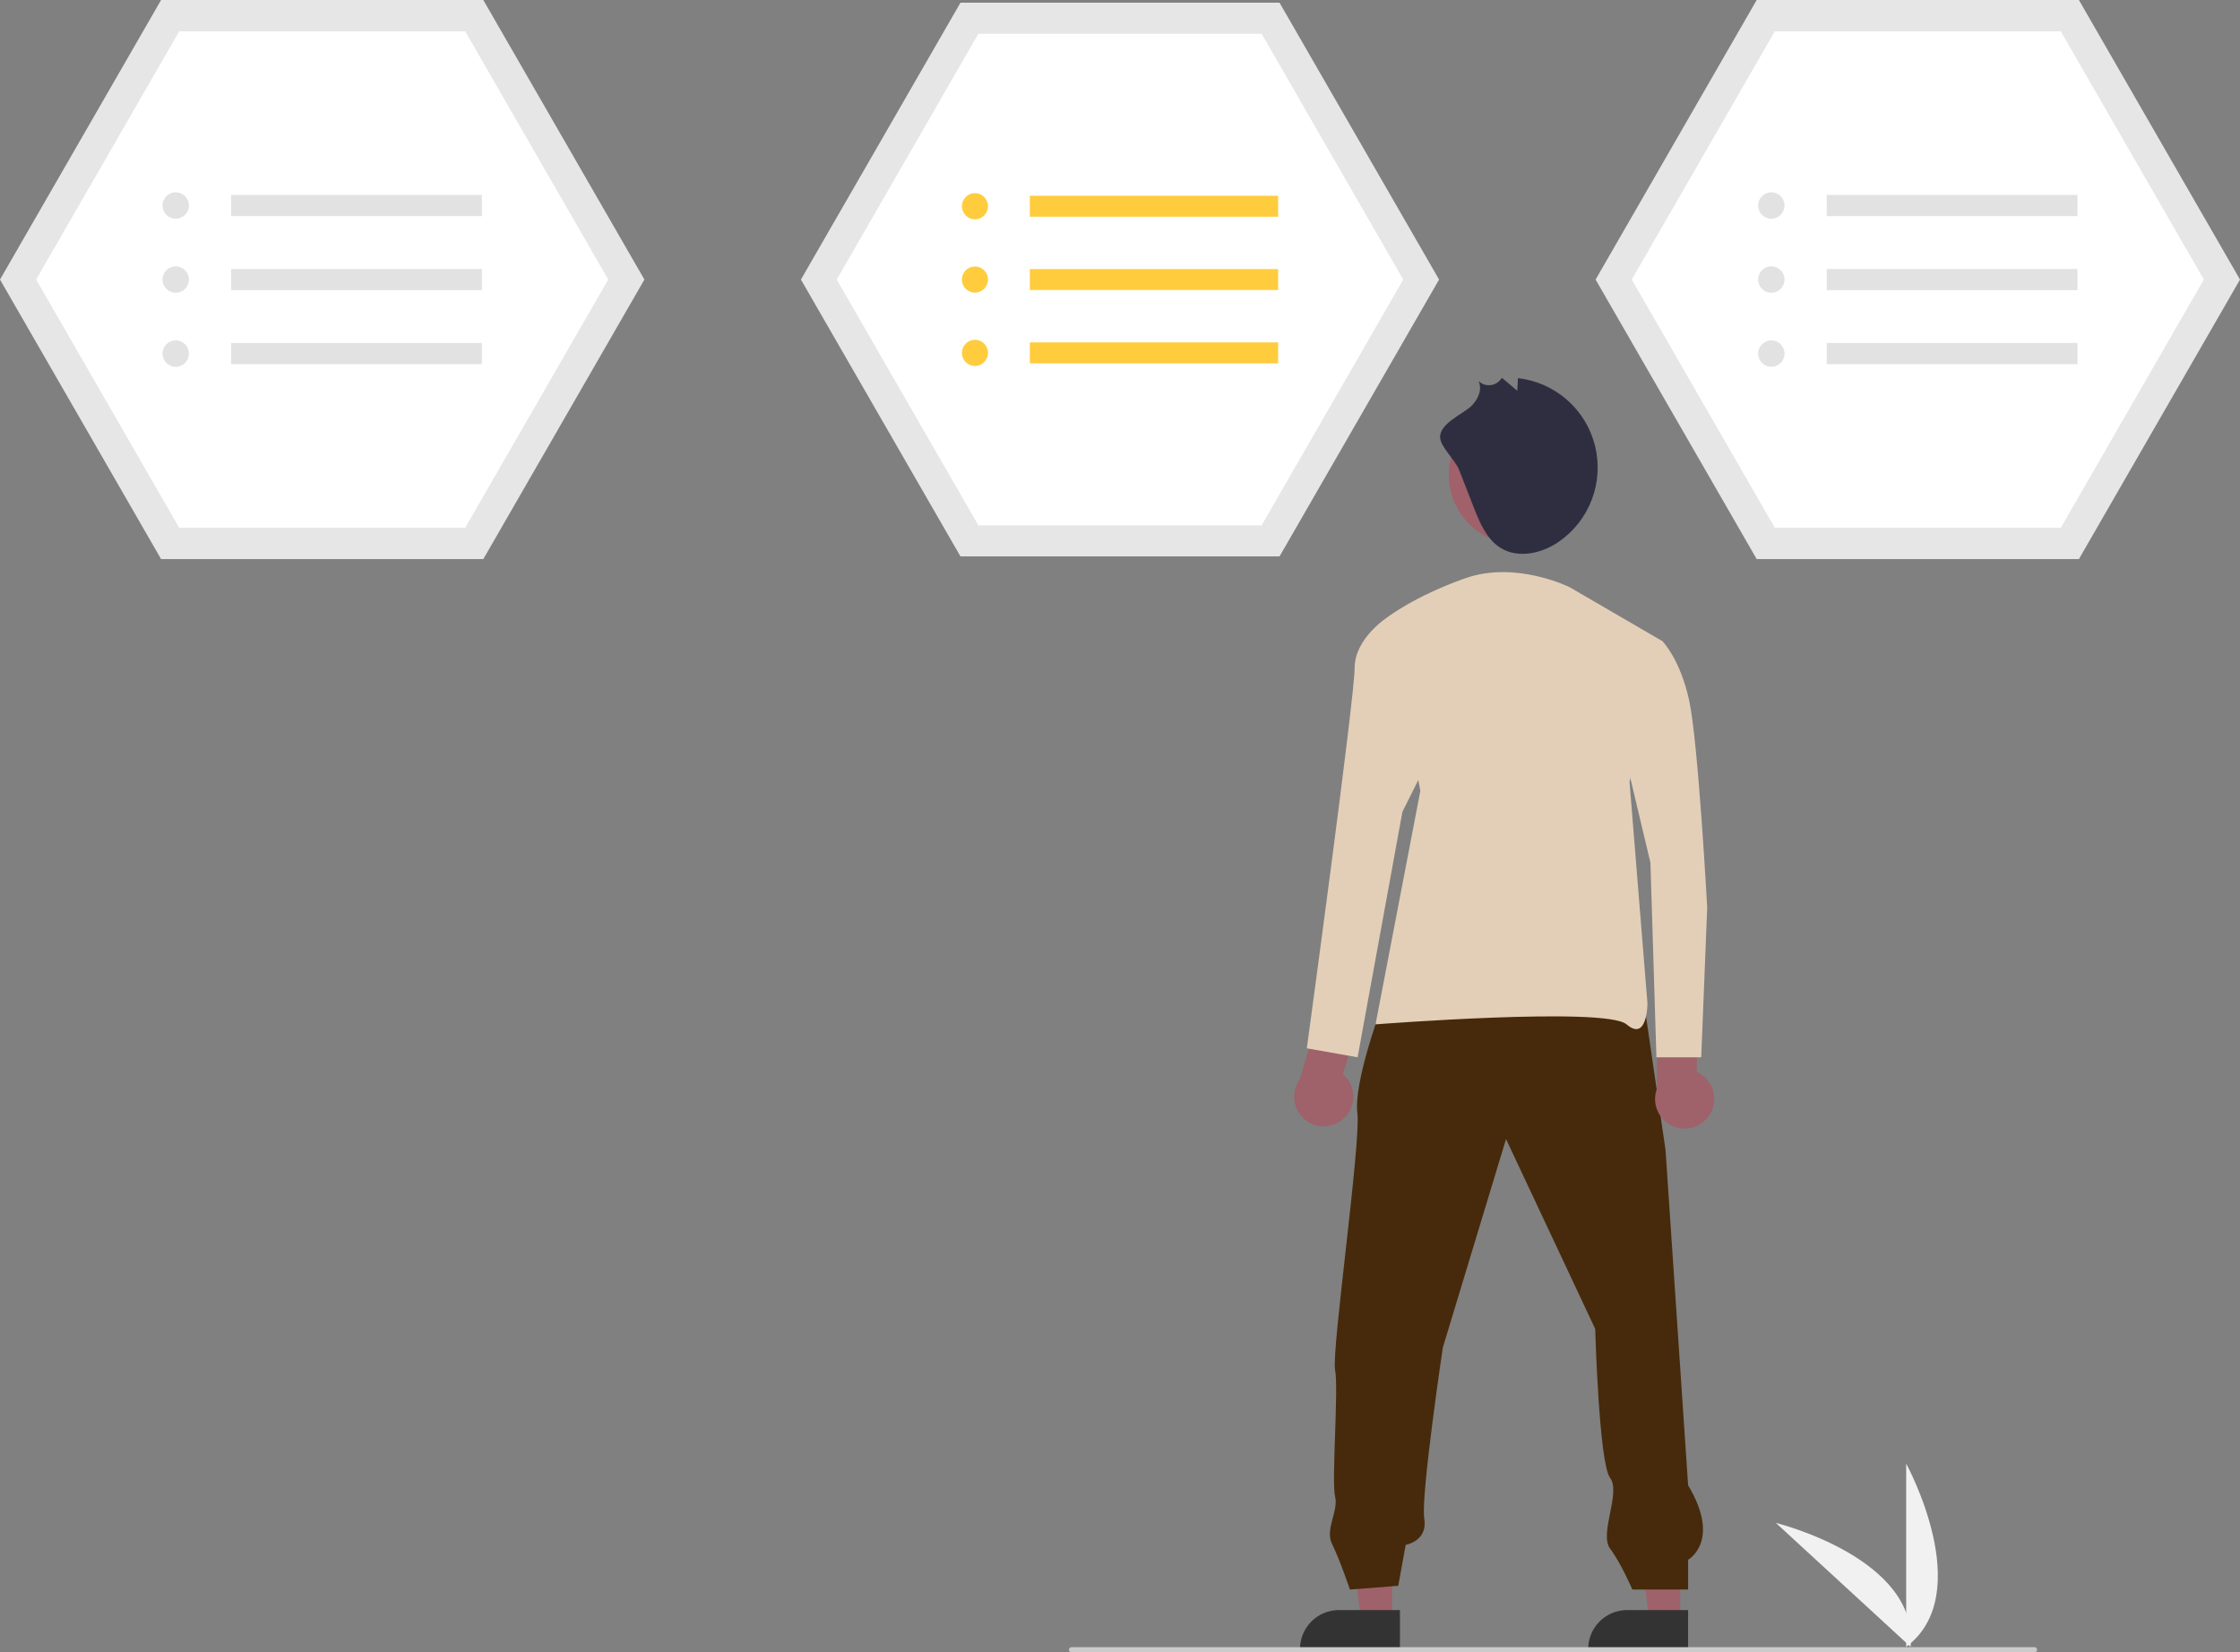 <svg width="244" height="180" viewBox="0 0 244 180" fill="none" xmlns="http://www.w3.org/2000/svg">
<rect x="0" y="0" width="244" height="180" fill="#808080" stroke="none"/>
<g clip-path="url(#clip0_1787_2865)">
<path d="M207.637 179.413V159.453C207.637 159.453 215.4 173.604 207.637 179.413Z" fill="#F1F1F1"/>
<path d="M208.116 179.409L193.442 165.911C193.442 165.911 209.095 169.751 208.116 179.409Z" fill="#F1F1F1"/>
<path d="M52.645 0H17.548L0 30.456L17.548 60.912H52.645L70.194 30.456L52.645 0Z" fill="#E6E6E6"/>
<path d="M19.518 57.493H50.676L66.254 30.456L50.676 3.418H19.518L3.939 30.456L19.518 57.493Z" fill="white"/>
<path d="M19.142 23.831C19.935 23.831 20.579 23.186 20.579 22.39C20.579 21.595 19.935 20.95 19.142 20.95C18.348 20.95 17.704 21.595 17.704 22.39C17.704 23.186 18.348 23.831 19.142 23.831Z" fill="#E2E2E2"/>
<path d="M19.142 31.896C19.935 31.896 20.579 31.251 20.579 30.456C20.579 29.66 19.935 29.015 19.142 29.015C18.348 29.015 17.704 29.66 17.704 30.456C17.704 31.251 18.348 31.896 19.142 31.896Z" fill="#E2E2E2"/>
<path d="M19.142 39.962C19.935 39.962 20.579 39.317 20.579 38.521C20.579 37.726 19.935 37.081 19.142 37.081C18.348 37.081 17.704 37.726 17.704 38.521C17.704 39.317 18.348 39.962 19.142 39.962Z" fill="#E2E2E2"/>
<path d="M52.489 21.238H25.179V23.543H52.489V21.238Z" fill="#E2E2E2"/>
<path d="M52.489 29.303H25.179V31.608H52.489V29.303Z" fill="#E2E2E2"/>
<path d="M52.489 37.369H25.179V39.674H52.489V37.369Z" fill="#E2E2E2"/>
<path d="M226.452 0H191.355L173.807 30.456L191.355 60.912H226.452L244 30.456L226.452 0Z" fill="#E6E6E6"/>
<path d="M193.325 57.493H224.482L240.061 30.456L224.482 3.418H193.325L177.746 30.456L193.325 57.493Z" fill="white"/>
<path d="M192.948 23.831C193.742 23.831 194.386 23.186 194.386 22.39C194.386 21.595 193.742 20.95 192.948 20.95C192.154 20.95 191.511 21.595 191.511 22.39C191.511 23.186 192.154 23.831 192.948 23.831Z" fill="#E2E2E2"/>
<path d="M192.948 31.896C193.742 31.896 194.386 31.251 194.386 30.456C194.386 29.66 193.742 29.016 192.948 29.016C192.154 29.016 191.511 29.66 191.511 30.456C191.511 31.251 192.154 31.896 192.948 31.896Z" fill="#E2E2E2"/>
<path d="M192.948 39.962C193.742 39.962 194.386 39.317 194.386 38.521C194.386 37.726 193.742 37.081 192.948 37.081C192.154 37.081 191.511 37.726 191.511 38.521C191.511 39.317 192.154 39.962 192.948 39.962Z" fill="#E2E2E2"/>
<path d="M226.296 21.238H198.985V23.543H226.296V21.238Z" fill="#E2E2E2"/>
<path d="M226.296 29.303H198.985V31.608H226.296V29.303Z" fill="#E2E2E2"/>
<path d="M226.296 37.369H198.985V39.674H226.296V37.369Z" fill="#E2E2E2"/>
<path d="M139.378 0.296H104.622L87.244 30.456L104.622 60.616H139.378L156.757 30.456L139.378 0.296Z" fill="#E6E6E6"/>
<path d="M106.573 57.231H137.428L152.855 30.456L137.428 3.681H106.573L91.145 30.456L106.573 57.231Z" fill="white"/>
<path d="M106.2 23.895C106.986 23.895 107.623 23.256 107.623 22.468C107.623 21.681 106.986 21.042 106.2 21.042C105.414 21.042 104.776 21.681 104.776 22.468C104.776 23.256 105.414 23.895 106.2 23.895Z" fill="#FFCC3D"/>
<path d="M106.2 31.882C106.986 31.882 107.623 31.244 107.623 30.456C107.623 29.668 106.986 29.029 106.2 29.029C105.414 29.029 104.776 29.668 104.776 30.456C104.776 31.244 105.414 31.882 106.2 31.882Z" fill="#FFCC3D"/>
<path d="M106.2 39.869C106.986 39.869 107.623 39.231 107.623 38.443C107.623 37.655 106.986 37.017 106.2 37.017C105.414 37.017 104.776 37.655 104.776 38.443C104.776 39.231 105.414 39.869 106.2 39.869Z" fill="#FFCC3D"/>
<path d="M139.224 21.328H112.179V23.61H139.224V21.328Z" fill="#FFCC3D"/>
<path d="M139.224 29.315H112.179V31.597H139.224V29.315Z" fill="#FFCC3D"/>
<path d="M139.224 37.302H112.179V39.584H139.224V37.302Z" fill="#FFCC3D"/>
<path d="M151.631 176.511L148.255 176.511L146.649 163.463L151.632 163.464L151.631 176.511Z" fill="#9F616A"/>
<path d="M152.492 179.79L141.606 179.789V179.651C141.607 178.526 142.053 177.446 142.847 176.65C143.642 175.854 144.72 175.406 145.843 175.406L152.492 175.407L152.492 179.79Z" fill="#333333"/>
<path d="M183.022 176.511L179.646 176.511L178.04 163.463L183.022 163.464L183.022 176.511Z" fill="#9F616A"/>
<path d="M183.882 179.79L172.997 179.789V179.651C172.997 178.526 173.444 177.446 174.238 176.65C175.033 175.854 176.11 175.406 177.234 175.406L183.882 175.407L183.882 179.79Z" fill="#333333"/>
<path d="M150.285 110.299C150.285 110.299 147.452 118.006 147.857 121.251C148.261 124.495 145.023 147.21 145.428 149.238C145.833 151.266 145.023 161.406 145.428 163.029C145.833 164.651 144.292 166.589 145.101 168.211C145.911 169.834 147.047 173.169 147.047 173.169L152.309 172.763L153.119 168.302C153.119 168.302 155.548 167.896 155.143 165.462C154.738 163.029 157.167 146.804 157.167 146.804L164.049 124.09L173.764 144.776C173.764 144.776 174.169 159.378 175.383 161.001C176.597 162.623 174.169 167.085 175.383 168.707C176.597 170.33 177.812 173.169 177.812 173.169H183.884V169.924C183.884 169.924 187.527 167.896 183.884 161.812L181.422 125.274L178.993 108.644L150.285 110.299Z" fill="#462A0B"/>
<path d="M165.375 59.297C169.551 59.297 172.936 55.905 172.936 51.721C172.936 47.537 169.551 44.145 165.375 44.145C161.199 44.145 157.814 47.537 157.814 51.721C157.814 55.905 161.199 59.297 165.375 59.297Z" fill="#A0616A"/>
<path d="M158.941 51.199C159.475 52.565 160.008 53.93 160.542 55.296C161.198 56.975 161.949 58.772 163.486 59.709C165.385 60.866 167.919 60.301 169.756 59.048C171.407 57.921 172.675 56.314 173.388 54.444C174.102 52.574 174.227 50.53 173.748 48.586C173.268 46.642 172.206 44.892 170.705 43.571C169.204 42.25 167.335 41.42 165.349 41.194L165.273 42.566L163.594 41.155C163.469 41.369 163.299 41.551 163.094 41.689C162.889 41.827 162.656 41.917 162.412 41.951C162.167 41.986 161.918 41.965 161.684 41.889C161.449 41.813 161.234 41.685 161.056 41.515C161.497 42.431 160.988 43.549 160.252 44.251C159.349 45.113 156.765 46.149 156.872 47.691C156.944 48.719 158.525 50.133 158.941 51.199Z" fill="#2F2E41"/>
<path d="M186.187 121.505C186.448 121.116 186.62 120.674 186.692 120.21C186.763 119.747 186.732 119.273 186.602 118.823C186.471 118.373 186.243 117.957 185.935 117.604C185.626 117.252 185.244 116.971 184.815 116.783L184.966 109.454L180.544 108.276L180.476 118.628C180.207 119.371 180.22 120.186 180.511 120.919C180.802 121.653 181.352 122.254 182.056 122.609C182.76 122.963 183.57 123.047 184.331 122.844C185.092 122.64 185.753 122.164 186.187 121.505Z" fill="#9F616A"/>
<path d="M170.992 63.979C170.992 63.979 165.133 61.044 159.6 63.001C154.066 64.958 151.137 67.241 151.137 67.241L154.717 86.157L149.835 111.597C149.835 111.597 174.898 109.64 177.177 111.597C179.455 113.554 179.455 109.314 179.455 109.314L177.502 85.179L181.083 69.85L170.992 63.979Z" fill="#E3CFB8"/>
<path d="M146.264 121.94C146.623 121.639 146.912 121.263 147.111 120.838C147.309 120.414 147.412 119.951 147.413 119.482C147.414 119.013 147.312 118.549 147.114 118.124C146.917 117.699 146.629 117.322 146.27 117.021L148.469 110.029L144.554 107.654L141.588 117.571C141.122 118.208 140.906 118.994 140.98 119.78C141.054 120.566 141.413 121.298 141.99 121.836C142.566 122.375 143.319 122.683 144.107 122.702C144.895 122.721 145.662 122.45 146.264 121.94Z" fill="#9F616A"/>
<path d="M153.415 67.241H151.137C151.137 67.241 147.557 69.524 147.557 72.785C147.557 76.047 142.349 114.206 142.349 114.206L147.882 115.185L152.764 88.44L156.345 81.265L153.415 67.241Z" fill="#E3CFB8"/>
<path d="M174.897 69.85H181.082C181.082 69.85 183.035 71.807 184.011 76.373C184.988 80.939 185.964 98.877 185.964 98.877L185.313 115.185H180.431L179.78 93.985L176.525 80.287L174.897 69.85Z" fill="#E3CFB8"/>
<path d="M221.621 180H116.709C116.636 180 116.566 179.971 116.514 179.919C116.463 179.868 116.434 179.797 116.434 179.724C116.434 179.651 116.463 179.581 116.514 179.529C116.566 179.477 116.636 179.448 116.709 179.448H221.621C221.694 179.448 221.764 179.477 221.816 179.529C221.867 179.581 221.896 179.651 221.896 179.724C221.896 179.797 221.867 179.868 221.816 179.919C221.764 179.971 221.694 180 221.621 180Z" fill="#CBCBCB"/>
</g>
<defs>
<clipPath id="clip0_1787_2865">
<rect width="244" height="180" fill="white"/>
</clipPath>
</defs>
</svg>
